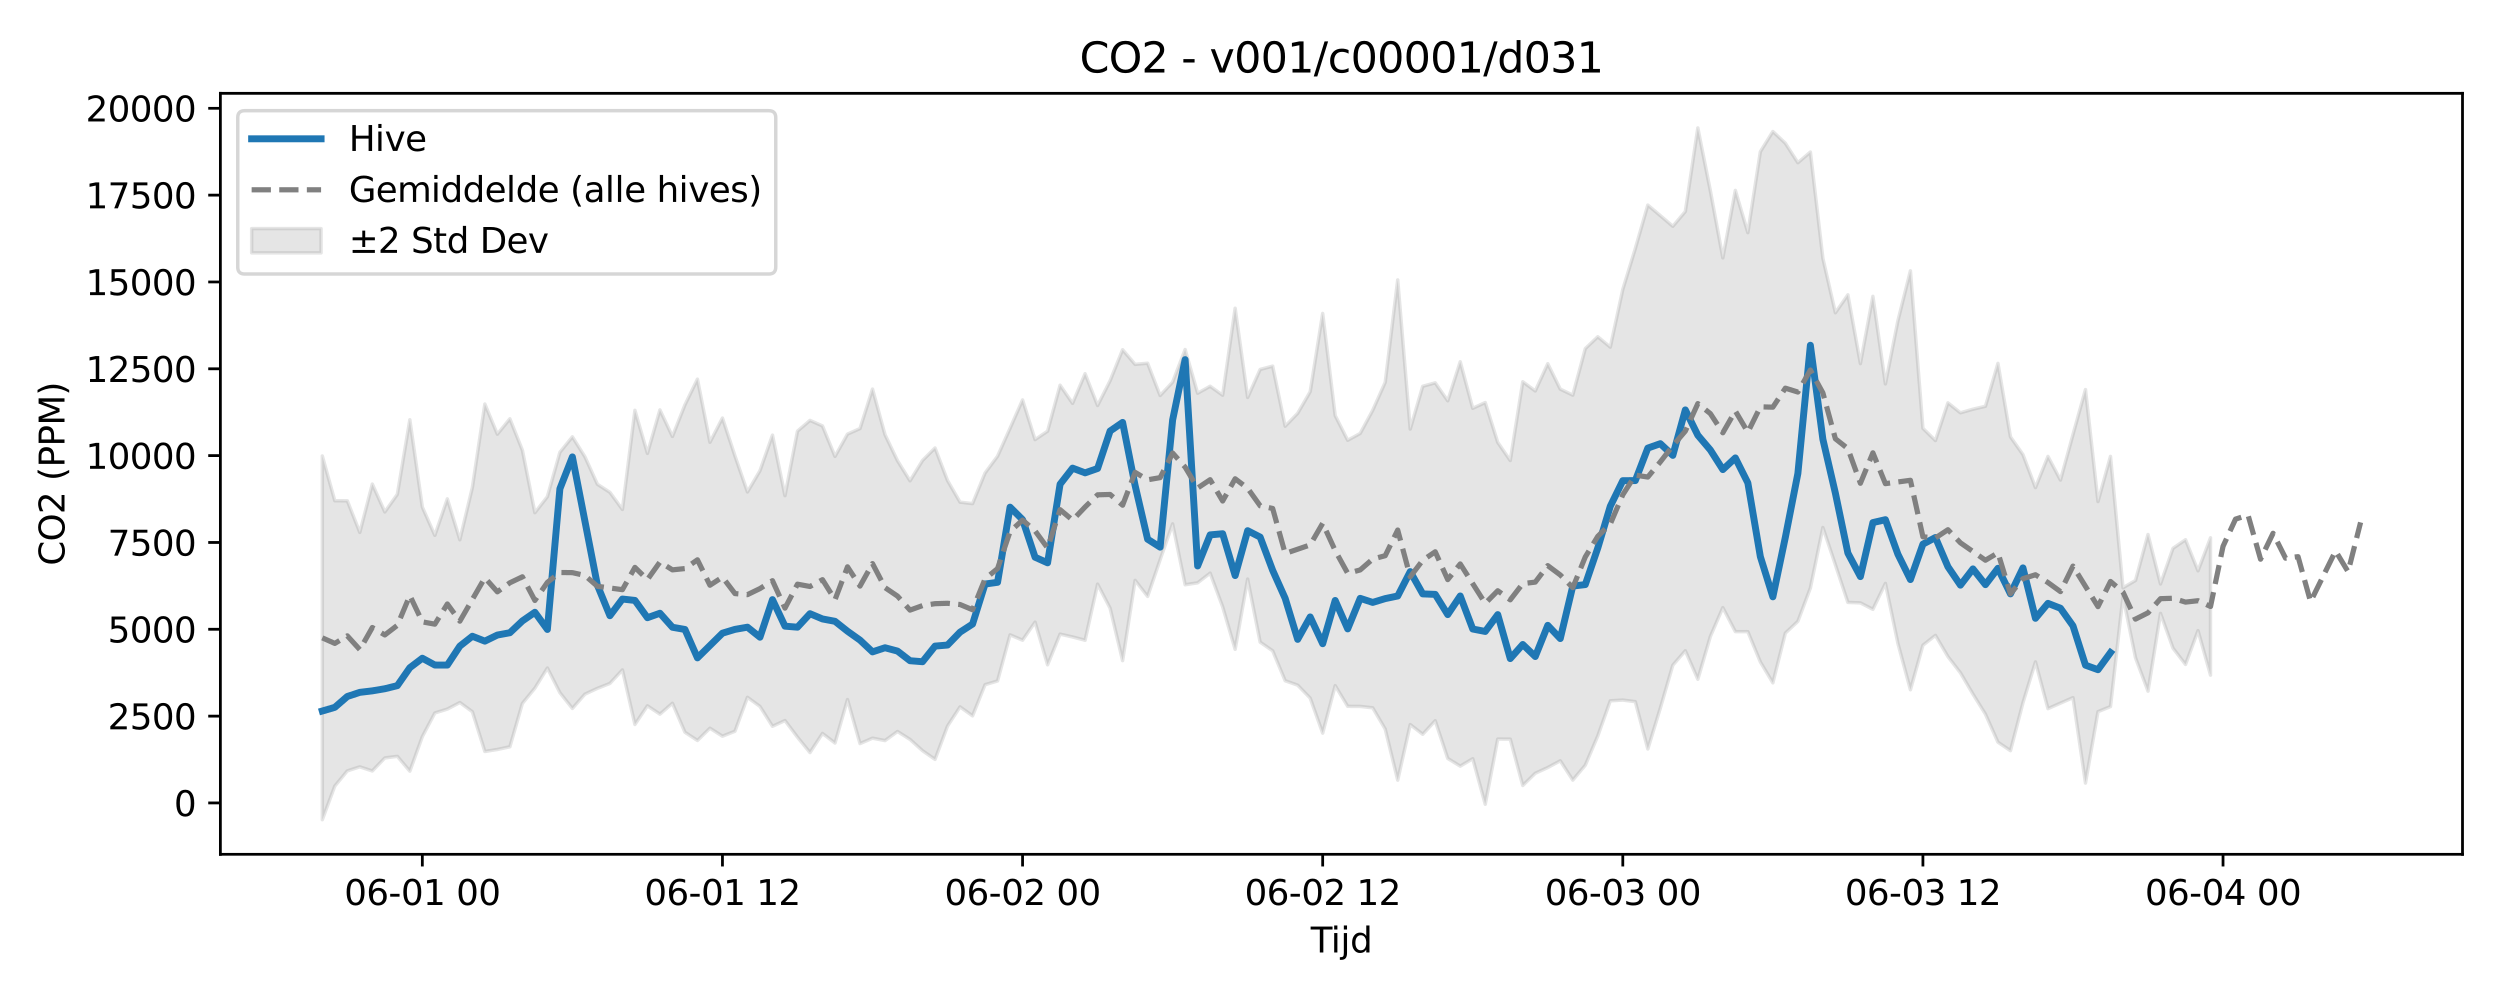 <?xml version="1.0" encoding="utf-8" standalone="no"?>
<!DOCTYPE svg PUBLIC "-//W3C//DTD SVG 1.1//EN"
  "http://www.w3.org/Graphics/SVG/1.1/DTD/svg11.dtd">
<svg xmlns:xlink="http://www.w3.org/1999/xlink" width="720pt" height="288pt" viewBox="0 0 720 288" xmlns="http://www.w3.org/2000/svg" version="1.1">
 <defs>
  <style type="text/css">*{stroke-linejoin: round; stroke-linecap: butt}</style>
 </defs>
 <g id="figure_1">
  <g id="patch_1">
   <path d="M 0 288 
L 720 288 
L 720 0 
L 0 0 
z
" style="fill: #ffffff"/>
  </g>
  <g id="axes_1">
   <g id="patch_2">
    <path d="M 63.47 246.04 
L 709.2 246.04 
L 709.2 26.88 
L 63.47 26.88 
z
" style="fill: #ffffff"/>
   </g>
   <g id="FillBetweenPolyCollection_1">
    <defs>
     <path id="m37a3d1cd9a" d="M 92.821 -156.685 
L 92.821 -51.922 
L 96.423 -61.612 
L 100.024 -65.976 
L 103.626 -67.149 
L 107.227 -65.961 
L 110.828 -69.707 
L 114.43 -70.173 
L 118.031 -65.904 
L 121.633 -75.844 
L 125.234 -82.656 
L 128.835 -83.78 
L 132.437 -85.673 
L 136.038 -83.033 
L 139.639 -71.573 
L 143.241 -72.151 
L 146.842 -72.921 
L 150.444 -85.409 
L 154.045 -89.801 
L 157.646 -95.605 
L 161.248 -88.512 
L 164.849 -83.963 
L 168.451 -88.077 
L 172.052 -89.753 
L 175.653 -91.172 
L 179.255 -95.069 
L 182.856 -79.348 
L 186.458 -84.725 
L 190.059 -82.322 
L 193.66 -85.458 
L 197.262 -77.112 
L 200.863 -74.743 
L 204.465 -78.275 
L 208.066 -75.971 
L 211.667 -77.398 
L 215.269 -87.168 
L 218.87 -84.547 
L 222.472 -78.832 
L 226.073 -80.479 
L 229.674 -75.696 
L 233.276 -71.252 
L 236.877 -76.769 
L 240.479 -74.006 
L 244.08 -86.529 
L 247.681 -73.84 
L 251.283 -75.406 
L 254.884 -74.705 
L 258.486 -77.328 
L 262.087 -75.046 
L 265.688 -71.798 
L 269.29 -69.295 
L 272.891 -78.895 
L 276.492 -84.42 
L 280.094 -81.83 
L 283.695 -90.807 
L 287.297 -91.885 
L 290.898 -105.164 
L 294.499 -103.622 
L 298.101 -108.825 
L 301.702 -96.535 
L 305.304 -105.372 
L 308.905 -104.555 
L 312.506 -103.602 
L 316.108 -119.771 
L 319.709 -112.843 
L 323.311 -97.73 
L 326.912 -120.858 
L 330.513 -116.236 
L 334.115 -126.79 
L 337.716 -137.124 
L 341.318 -119.589 
L 344.919 -120.146 
L 348.52 -122.938 
L 352.122 -113.248 
L 355.723 -100.993 
L 359.325 -121.228 
L 362.926 -103.054 
L 366.527 -100.568 
L 370.129 -91.946 
L 373.73 -90.672 
L 377.332 -86.958 
L 380.933 -76.859 
L 384.534 -90.538 
L 388.136 -84.572 
L 391.737 -84.547 
L 395.338 -84.152 
L 398.94 -78.025 
L 402.541 -63.313 
L 406.143 -79.324 
L 409.744 -76.525 
L 413.345 -80.433 
L 416.947 -69.571 
L 420.548 -67.352 
L 424.15 -69.488 
L 427.751 -56.365 
L 431.352 -75.143 
L 434.954 -75.132 
L 438.555 -61.775 
L 442.157 -65.294 
L 445.758 -66.947 
L 449.359 -68.894 
L 452.961 -63.322 
L 456.562 -67.613 
L 460.164 -76.061 
L 463.765 -86.166 
L 467.366 -86.377 
L 470.968 -85.922 
L 474.569 -72.289 
L 478.171 -84.056 
L 481.772 -96.425 
L 485.373 -100.586 
L 488.975 -92.37 
L 492.576 -104.676 
L 496.178 -112.999 
L 499.779 -106.089 
L 503.38 -106.068 
L 506.982 -97.361 
L 510.583 -91.339 
L 514.184 -105.671 
L 517.786 -109.05 
L 521.387 -118.643 
L 524.989 -136.083 
L 528.59 -125.343 
L 532.191 -114.497 
L 535.793 -114.371 
L 539.394 -112.509 
L 542.996 -119.981 
L 546.597 -102.701 
L 550.198 -89.35 
L 553.8 -102.173 
L 557.401 -105.01 
L 561.003 -98.9 
L 564.604 -94.23 
L 568.205 -88.111 
L 571.807 -82.321 
L 575.408 -74.248 
L 579.01 -71.799 
L 582.611 -85.602 
L 586.212 -97.375 
L 589.814 -83.908 
L 593.415 -85.494 
L 597.017 -87.078 
L 600.618 -62.472 
L 604.219 -83.033 
L 607.821 -84.51 
L 611.422 -116.241 
L 615.024 -98.563 
L 618.625 -88.943 
L 622.226 -111.348 
L 625.828 -101.314 
L 629.429 -96.627 
L 633.031 -106.382 
L 636.632 -93.556 
L 636.632 -133.113 
L 636.632 -133.113 
L 633.031 -123.612 
L 629.429 -132.558 
L 625.828 -130.088 
L 622.226 -119.817 
L 618.625 -134.069 
L 615.024 -120.829 
L 611.422 -118.712 
L 607.821 -156.565 
L 604.219 -143.546 
L 600.618 -175.807 
L 597.017 -162.838 
L 593.415 -149.739 
L 589.814 -156.552 
L 586.212 -147.568 
L 582.611 -157.073 
L 579.01 -162.191 
L 575.408 -183.345 
L 571.807 -170.99 
L 568.205 -170.15 
L 564.604 -169.116 
L 561.003 -171.988 
L 557.401 -161.125 
L 553.8 -164.642 
L 550.198 -210.005 
L 546.597 -195.624 
L 542.996 -177.433 
L 539.394 -202.664 
L 535.793 -183.27 
L 532.191 -203.093 
L 528.59 -197.926 
L 524.989 -213.613 
L 521.387 -244.213 
L 517.786 -241.137 
L 514.184 -246.746 
L 510.583 -250.13 
L 506.982 -244.307 
L 503.38 -220.99 
L 499.779 -233.171 
L 496.178 -213.725 
L 492.576 -233.098 
L 488.975 -251.158 
L 485.373 -227.085 
L 481.772 -222.829 
L 478.171 -225.899 
L 474.569 -228.936 
L 470.968 -216.41 
L 467.366 -204.652 
L 463.765 -188.026 
L 460.164 -191.014 
L 456.562 -187.597 
L 452.961 -174.2 
L 449.359 -175.933 
L 445.758 -183.251 
L 442.157 -175.405 
L 438.555 -178.058 
L 434.954 -155.364 
L 431.352 -160.592 
L 427.751 -172.073 
L 424.15 -170.411 
L 420.548 -183.815 
L 416.947 -172.569 
L 413.345 -177.746 
L 409.744 -176.755 
L 406.143 -164.426 
L 402.541 -207.39 
L 398.94 -177.89 
L 395.338 -169.835 
L 391.737 -163.175 
L 388.136 -161.203 
L 384.534 -168.33 
L 380.933 -197.732 
L 377.332 -175.174 
L 373.73 -168.964 
L 370.129 -165.242 
L 366.527 -182.559 
L 362.926 -181.602 
L 359.325 -173.529 
L 355.723 -199.229 
L 352.122 -174.172 
L 348.52 -176.762 
L 344.919 -174.747 
L 341.318 -187.342 
L 337.716 -177.948 
L 334.115 -174.088 
L 330.513 -183.394 
L 326.912 -183.064 
L 323.311 -187.275 
L 319.709 -178.35 
L 316.108 -171.217 
L 312.506 -180.374 
L 308.905 -171.839 
L 305.304 -177.061 
L 301.702 -163.825 
L 298.101 -161.389 
L 294.499 -172.821 
L 290.898 -164.664 
L 287.297 -156.617 
L 283.695 -151.772 
L 280.094 -142.96 
L 276.492 -143.38 
L 272.891 -149.606 
L 269.29 -158.984 
L 265.688 -155.38 
L 262.087 -149.527 
L 258.486 -155.305 
L 254.884 -162.809 
L 251.283 -175.949 
L 247.681 -164.572 
L 244.08 -162.98 
L 240.479 -156.551 
L 236.877 -165.333 
L 233.276 -166.926 
L 229.674 -163.826 
L 226.073 -145.239 
L 222.472 -162.69 
L 218.87 -152.429 
L 215.269 -146.315 
L 211.667 -156.702 
L 208.066 -167.605 
L 204.465 -160.63 
L 200.863 -178.806 
L 197.262 -171.395 
L 193.66 -162.303 
L 190.059 -169.953 
L 186.458 -157.426 
L 182.856 -169.831 
L 179.255 -141.275 
L 175.653 -146.205 
L 172.052 -148.538 
L 168.451 -156.469 
L 164.849 -162.192 
L 161.248 -157.737 
L 157.646 -144.956 
L 154.045 -140.335 
L 150.444 -158.357 
L 146.842 -167.394 
L 143.241 -162.953 
L 139.639 -171.645 
L 136.038 -147.586 
L 132.437 -132.538 
L 128.835 -144.33 
L 125.234 -133.822 
L 121.633 -141.962 
L 118.031 -167.112 
L 114.43 -145.626 
L 110.828 -140.561 
L 107.227 -148.59 
L 103.626 -134.667 
L 100.024 -143.778 
L 96.423 -143.781 
L 92.821 -156.685 
z
" style="stroke: #808080; stroke-opacity: 0.2"/>
    </defs>
    <g clip-path="url(#pc07274d8a3)">
     <use xlink:href="#m37a3d1cd9a" x="0" y="288" style="fill: #808080; fill-opacity: 0.2; stroke: #808080; stroke-opacity: 0.2"/>
    </g>
   </g>
   <g id="matplotlib.axis_1">
    <g id="xtick_1">
     <g id="line2d_1">
      <defs>
       <path id="m074aa837bb" d="M 0 0 
L 0 3.5 
" style="stroke: #000000; stroke-width: 0.8"/>
      </defs>
      <g>
       <use xlink:href="#m074aa837bb" x="121.633" y="246.04" style="stroke: #000000; stroke-width: 0.8"/>
      </g>
     </g>
     <g id="text_1">
      <!-- 06-01 00 -->
      <g transform="translate(99.152 260.638) scale(0.1 -0.1)">
       <defs>
        <path id="DejaVuSans-30" d="M 2034 4250 
Q 1547 4250 1301 3770 
Q 1056 3291 1056 2328 
Q 1056 1369 1301 889 
Q 1547 409 2034 409 
Q 2525 409 2770 889 
Q 3016 1369 3016 2328 
Q 3016 3291 2770 3770 
Q 2525 4250 2034 4250 
z
M 2034 4750 
Q 2819 4750 3233 4129 
Q 3647 3509 3647 2328 
Q 3647 1150 3233 529 
Q 2819 -91 2034 -91 
Q 1250 -91 836 529 
Q 422 1150 422 2328 
Q 422 3509 836 4129 
Q 1250 4750 2034 4750 
z
" transform="scale(0.016)"/>
        <path id="DejaVuSans-36" d="M 2113 2584 
Q 1688 2584 1439 2293 
Q 1191 2003 1191 1497 
Q 1191 994 1439 701 
Q 1688 409 2113 409 
Q 2538 409 2786 701 
Q 3034 994 3034 1497 
Q 3034 2003 2786 2293 
Q 2538 2584 2113 2584 
z
M 3366 4563 
L 3366 3988 
Q 3128 4100 2886 4159 
Q 2644 4219 2406 4219 
Q 1781 4219 1451 3797 
Q 1122 3375 1075 2522 
Q 1259 2794 1537 2939 
Q 1816 3084 2150 3084 
Q 2853 3084 3261 2657 
Q 3669 2231 3669 1497 
Q 3669 778 3244 343 
Q 2819 -91 2113 -91 
Q 1303 -91 875 529 
Q 447 1150 447 2328 
Q 447 3434 972 4092 
Q 1497 4750 2381 4750 
Q 2619 4750 2861 4703 
Q 3103 4656 3366 4563 
z
" transform="scale(0.016)"/>
        <path id="DejaVuSans-2d" d="M 313 2009 
L 1997 2009 
L 1997 1497 
L 313 1497 
L 313 2009 
z
" transform="scale(0.016)"/>
        <path id="DejaVuSans-31" d="M 794 531 
L 1825 531 
L 1825 4091 
L 703 3866 
L 703 4441 
L 1819 4666 
L 2450 4666 
L 2450 531 
L 3481 531 
L 3481 0 
L 794 0 
L 794 531 
z
" transform="scale(0.016)"/>
        <path id="DejaVuSans-20" transform="scale(0.016)"/>
       </defs>
       <use xlink:href="#DejaVuSans-30"/>
       <use xlink:href="#DejaVuSans-36" transform="translate(63.623 0)"/>
       <use xlink:href="#DejaVuSans-2d" transform="translate(127.246 0)"/>
       <use xlink:href="#DejaVuSans-30" transform="translate(163.33 0)"/>
       <use xlink:href="#DejaVuSans-31" transform="translate(226.953 0)"/>
       <use xlink:href="#DejaVuSans-20" transform="translate(290.576 0)"/>
       <use xlink:href="#DejaVuSans-30" transform="translate(322.363 0)"/>
       <use xlink:href="#DejaVuSans-30" transform="translate(385.986 0)"/>
      </g>
     </g>
    </g>
    <g id="xtick_2">
     <g id="line2d_2">
      <g>
       <use xlink:href="#m074aa837bb" x="208.066" y="246.04" style="stroke: #000000; stroke-width: 0.8"/>
      </g>
     </g>
     <g id="text_2">
      <!-- 06-01 12 -->
      <g transform="translate(185.586 260.638) scale(0.1 -0.1)">
       <defs>
        <path id="DejaVuSans-32" d="M 1228 531 
L 3431 531 
L 3431 0 
L 469 0 
L 469 531 
Q 828 903 1448 1529 
Q 2069 2156 2228 2338 
Q 2531 2678 2651 2914 
Q 2772 3150 2772 3378 
Q 2772 3750 2511 3984 
Q 2250 4219 1831 4219 
Q 1534 4219 1204 4116 
Q 875 4013 500 3803 
L 500 4441 
Q 881 4594 1212 4672 
Q 1544 4750 1819 4750 
Q 2544 4750 2975 4387 
Q 3406 4025 3406 3419 
Q 3406 3131 3298 2873 
Q 3191 2616 2906 2266 
Q 2828 2175 2409 1742 
Q 1991 1309 1228 531 
z
" transform="scale(0.016)"/>
       </defs>
       <use xlink:href="#DejaVuSans-30"/>
       <use xlink:href="#DejaVuSans-36" transform="translate(63.623 0)"/>
       <use xlink:href="#DejaVuSans-2d" transform="translate(127.246 0)"/>
       <use xlink:href="#DejaVuSans-30" transform="translate(163.33 0)"/>
       <use xlink:href="#DejaVuSans-31" transform="translate(226.953 0)"/>
       <use xlink:href="#DejaVuSans-20" transform="translate(290.576 0)"/>
       <use xlink:href="#DejaVuSans-31" transform="translate(322.363 0)"/>
       <use xlink:href="#DejaVuSans-32" transform="translate(385.986 0)"/>
      </g>
     </g>
    </g>
    <g id="xtick_3">
     <g id="line2d_3">
      <g>
       <use xlink:href="#m074aa837bb" x="294.499" y="246.04" style="stroke: #000000; stroke-width: 0.8"/>
      </g>
     </g>
     <g id="text_3">
      <!-- 06-02 00 -->
      <g transform="translate(272.019 260.638) scale(0.1 -0.1)">
       <use xlink:href="#DejaVuSans-30"/>
       <use xlink:href="#DejaVuSans-36" transform="translate(63.623 0)"/>
       <use xlink:href="#DejaVuSans-2d" transform="translate(127.246 0)"/>
       <use xlink:href="#DejaVuSans-30" transform="translate(163.33 0)"/>
       <use xlink:href="#DejaVuSans-32" transform="translate(226.953 0)"/>
       <use xlink:href="#DejaVuSans-20" transform="translate(290.576 0)"/>
       <use xlink:href="#DejaVuSans-30" transform="translate(322.363 0)"/>
       <use xlink:href="#DejaVuSans-30" transform="translate(385.986 0)"/>
      </g>
     </g>
    </g>
    <g id="xtick_4">
     <g id="line2d_4">
      <g>
       <use xlink:href="#m074aa837bb" x="380.933" y="246.04" style="stroke: #000000; stroke-width: 0.8"/>
      </g>
     </g>
     <g id="text_4">
      <!-- 06-02 12 -->
      <g transform="translate(358.452 260.638) scale(0.1 -0.1)">
       <use xlink:href="#DejaVuSans-30"/>
       <use xlink:href="#DejaVuSans-36" transform="translate(63.623 0)"/>
       <use xlink:href="#DejaVuSans-2d" transform="translate(127.246 0)"/>
       <use xlink:href="#DejaVuSans-30" transform="translate(163.33 0)"/>
       <use xlink:href="#DejaVuSans-32" transform="translate(226.953 0)"/>
       <use xlink:href="#DejaVuSans-20" transform="translate(290.576 0)"/>
       <use xlink:href="#DejaVuSans-31" transform="translate(322.363 0)"/>
       <use xlink:href="#DejaVuSans-32" transform="translate(385.986 0)"/>
      </g>
     </g>
    </g>
    <g id="xtick_5">
     <g id="line2d_5">
      <g>
       <use xlink:href="#m074aa837bb" x="467.366" y="246.04" style="stroke: #000000; stroke-width: 0.8"/>
      </g>
     </g>
     <g id="text_5">
      <!-- 06-03 00 -->
      <g transform="translate(444.886 260.638) scale(0.1 -0.1)">
       <defs>
        <path id="DejaVuSans-33" d="M 2597 2516 
Q 3050 2419 3304 2112 
Q 3559 1806 3559 1356 
Q 3559 666 3084 287 
Q 2609 -91 1734 -91 
Q 1441 -91 1130 -33 
Q 819 25 488 141 
L 488 750 
Q 750 597 1062 519 
Q 1375 441 1716 441 
Q 2309 441 2620 675 
Q 2931 909 2931 1356 
Q 2931 1769 2642 2001 
Q 2353 2234 1838 2234 
L 1294 2234 
L 1294 2753 
L 1863 2753 
Q 2328 2753 2575 2939 
Q 2822 3125 2822 3475 
Q 2822 3834 2567 4026 
Q 2313 4219 1838 4219 
Q 1578 4219 1281 4162 
Q 984 4106 628 3988 
L 628 4550 
Q 988 4650 1302 4700 
Q 1616 4750 1894 4750 
Q 2613 4750 3031 4423 
Q 3450 4097 3450 3541 
Q 3450 3153 3228 2886 
Q 3006 2619 2597 2516 
z
" transform="scale(0.016)"/>
       </defs>
       <use xlink:href="#DejaVuSans-30"/>
       <use xlink:href="#DejaVuSans-36" transform="translate(63.623 0)"/>
       <use xlink:href="#DejaVuSans-2d" transform="translate(127.246 0)"/>
       <use xlink:href="#DejaVuSans-30" transform="translate(163.33 0)"/>
       <use xlink:href="#DejaVuSans-33" transform="translate(226.953 0)"/>
       <use xlink:href="#DejaVuSans-20" transform="translate(290.576 0)"/>
       <use xlink:href="#DejaVuSans-30" transform="translate(322.363 0)"/>
       <use xlink:href="#DejaVuSans-30" transform="translate(385.986 0)"/>
      </g>
     </g>
    </g>
    <g id="xtick_6">
     <g id="line2d_6">
      <g>
       <use xlink:href="#m074aa837bb" x="553.8" y="246.04" style="stroke: #000000; stroke-width: 0.8"/>
      </g>
     </g>
     <g id="text_6">
      <!-- 06-03 12 -->
      <g transform="translate(531.319 260.638) scale(0.1 -0.1)">
       <use xlink:href="#DejaVuSans-30"/>
       <use xlink:href="#DejaVuSans-36" transform="translate(63.623 0)"/>
       <use xlink:href="#DejaVuSans-2d" transform="translate(127.246 0)"/>
       <use xlink:href="#DejaVuSans-30" transform="translate(163.33 0)"/>
       <use xlink:href="#DejaVuSans-33" transform="translate(226.953 0)"/>
       <use xlink:href="#DejaVuSans-20" transform="translate(290.576 0)"/>
       <use xlink:href="#DejaVuSans-31" transform="translate(322.363 0)"/>
       <use xlink:href="#DejaVuSans-32" transform="translate(385.986 0)"/>
      </g>
     </g>
    </g>
    <g id="xtick_7">
     <g id="line2d_7">
      <g>
       <use xlink:href="#m074aa837bb" x="640.233" y="246.04" style="stroke: #000000; stroke-width: 0.8"/>
      </g>
     </g>
     <g id="text_7">
      <!-- 06-04 00 -->
      <g transform="translate(617.753 260.638) scale(0.1 -0.1)">
       <defs>
        <path id="DejaVuSans-34" d="M 2419 4116 
L 825 1625 
L 2419 1625 
L 2419 4116 
z
M 2253 4666 
L 3047 4666 
L 3047 1625 
L 3713 1625 
L 3713 1100 
L 3047 1100 
L 3047 0 
L 2419 0 
L 2419 1100 
L 313 1100 
L 313 1709 
L 2253 4666 
z
" transform="scale(0.016)"/>
       </defs>
       <use xlink:href="#DejaVuSans-30"/>
       <use xlink:href="#DejaVuSans-36" transform="translate(63.623 0)"/>
       <use xlink:href="#DejaVuSans-2d" transform="translate(127.246 0)"/>
       <use xlink:href="#DejaVuSans-30" transform="translate(163.33 0)"/>
       <use xlink:href="#DejaVuSans-34" transform="translate(226.953 0)"/>
       <use xlink:href="#DejaVuSans-20" transform="translate(290.576 0)"/>
       <use xlink:href="#DejaVuSans-30" transform="translate(322.363 0)"/>
       <use xlink:href="#DejaVuSans-30" transform="translate(385.986 0)"/>
      </g>
     </g>
    </g>
    <g id="text_8">
     <!-- Tijd -->
     <g transform="translate(377.485 274.317) scale(0.1 -0.1)">
      <defs>
       <path id="DejaVuSans-54" d="M -19 4666 
L 3928 4666 
L 3928 4134 
L 2272 4134 
L 2272 0 
L 1638 0 
L 1638 4134 
L -19 4134 
L -19 4666 
z
" transform="scale(0.016)"/>
       <path id="DejaVuSans-69" d="M 603 3500 
L 1178 3500 
L 1178 0 
L 603 0 
L 603 3500 
z
M 603 4863 
L 1178 4863 
L 1178 4134 
L 603 4134 
L 603 4863 
z
" transform="scale(0.016)"/>
       <path id="DejaVuSans-6a" d="M 603 3500 
L 1178 3500 
L 1178 -63 
Q 1178 -731 923 -1031 
Q 669 -1331 103 -1331 
L -116 -1331 
L -116 -844 
L 38 -844 
Q 366 -844 484 -692 
Q 603 -541 603 -63 
L 603 3500 
z
M 603 4863 
L 1178 4863 
L 1178 4134 
L 603 4134 
L 603 4863 
z
" transform="scale(0.016)"/>
       <path id="DejaVuSans-64" d="M 2906 2969 
L 2906 4863 
L 3481 4863 
L 3481 0 
L 2906 0 
L 2906 525 
Q 2725 213 2448 61 
Q 2172 -91 1784 -91 
Q 1150 -91 751 415 
Q 353 922 353 1747 
Q 353 2572 751 3078 
Q 1150 3584 1784 3584 
Q 2172 3584 2448 3432 
Q 2725 3281 2906 2969 
z
M 947 1747 
Q 947 1113 1208 752 
Q 1469 391 1925 391 
Q 2381 391 2643 752 
Q 2906 1113 2906 1747 
Q 2906 2381 2643 2742 
Q 2381 3103 1925 3103 
Q 1469 3103 1208 2742 
Q 947 2381 947 1747 
z
" transform="scale(0.016)"/>
      </defs>
      <use xlink:href="#DejaVuSans-54"/>
      <use xlink:href="#DejaVuSans-69" transform="translate(57.959 0)"/>
      <use xlink:href="#DejaVuSans-6a" transform="translate(85.742 0)"/>
      <use xlink:href="#DejaVuSans-64" transform="translate(113.525 0)"/>
     </g>
    </g>
   </g>
   <g id="matplotlib.axis_2">
    <g id="ytick_1">
     <g id="line2d_8">
      <defs>
       <path id="m37af3ba795" d="M 0 0 
L -3.5 0 
" style="stroke: #000000; stroke-width: 0.8"/>
      </defs>
      <g>
       <use xlink:href="#m37af3ba795" x="63.47" y="231.247" style="stroke: #000000; stroke-width: 0.8"/>
      </g>
     </g>
     <g id="text_9">
      <!-- 0 -->
      <g transform="translate(50.108 235.046) scale(0.1 -0.1)">
       <use xlink:href="#DejaVuSans-30"/>
      </g>
     </g>
    </g>
    <g id="ytick_2">
     <g id="line2d_9">
      <g>
       <use xlink:href="#m37af3ba795" x="63.47" y="206.24" style="stroke: #000000; stroke-width: 0.8"/>
      </g>
     </g>
     <g id="text_10">
      <!-- 2500 -->
      <g transform="translate(31.02 210.039) scale(0.1 -0.1)">
       <defs>
        <path id="DejaVuSans-35" d="M 691 4666 
L 3169 4666 
L 3169 4134 
L 1269 4134 
L 1269 2991 
Q 1406 3038 1543 3061 
Q 1681 3084 1819 3084 
Q 2600 3084 3056 2656 
Q 3513 2228 3513 1497 
Q 3513 744 3044 326 
Q 2575 -91 1722 -91 
Q 1428 -91 1123 -41 
Q 819 9 494 109 
L 494 744 
Q 775 591 1075 516 
Q 1375 441 1709 441 
Q 2250 441 2565 725 
Q 2881 1009 2881 1497 
Q 2881 1984 2565 2268 
Q 2250 2553 1709 2553 
Q 1456 2553 1204 2497 
Q 953 2441 691 2322 
L 691 4666 
z
" transform="scale(0.016)"/>
       </defs>
       <use xlink:href="#DejaVuSans-32"/>
       <use xlink:href="#DejaVuSans-35" transform="translate(63.623 0)"/>
       <use xlink:href="#DejaVuSans-30" transform="translate(127.246 0)"/>
       <use xlink:href="#DejaVuSans-30" transform="translate(190.869 0)"/>
      </g>
     </g>
    </g>
    <g id="ytick_3">
     <g id="line2d_10">
      <g>
       <use xlink:href="#m37af3ba795" x="63.47" y="181.233" style="stroke: #000000; stroke-width: 0.8"/>
      </g>
     </g>
     <g id="text_11">
      <!-- 5000 -->
      <g transform="translate(31.02 185.032) scale(0.1 -0.1)">
       <use xlink:href="#DejaVuSans-35"/>
       <use xlink:href="#DejaVuSans-30" transform="translate(63.623 0)"/>
       <use xlink:href="#DejaVuSans-30" transform="translate(127.246 0)"/>
       <use xlink:href="#DejaVuSans-30" transform="translate(190.869 0)"/>
      </g>
     </g>
    </g>
    <g id="ytick_4">
     <g id="line2d_11">
      <g>
       <use xlink:href="#m37af3ba795" x="63.47" y="156.226" style="stroke: #000000; stroke-width: 0.8"/>
      </g>
     </g>
     <g id="text_12">
      <!-- 7500 -->
      <g transform="translate(31.02 160.025) scale(0.1 -0.1)">
       <defs>
        <path id="DejaVuSans-37" d="M 525 4666 
L 3525 4666 
L 3525 4397 
L 1831 0 
L 1172 0 
L 2766 4134 
L 525 4134 
L 525 4666 
z
" transform="scale(0.016)"/>
       </defs>
       <use xlink:href="#DejaVuSans-37"/>
       <use xlink:href="#DejaVuSans-35" transform="translate(63.623 0)"/>
       <use xlink:href="#DejaVuSans-30" transform="translate(127.246 0)"/>
       <use xlink:href="#DejaVuSans-30" transform="translate(190.869 0)"/>
      </g>
     </g>
    </g>
    <g id="ytick_5">
     <g id="line2d_12">
      <g>
       <use xlink:href="#m37af3ba795" x="63.47" y="131.219" style="stroke: #000000; stroke-width: 0.8"/>
      </g>
     </g>
     <g id="text_13">
      <!-- 10000 -->
      <g transform="translate(24.657 135.018) scale(0.1 -0.1)">
       <use xlink:href="#DejaVuSans-31"/>
       <use xlink:href="#DejaVuSans-30" transform="translate(63.623 0)"/>
       <use xlink:href="#DejaVuSans-30" transform="translate(127.246 0)"/>
       <use xlink:href="#DejaVuSans-30" transform="translate(190.869 0)"/>
       <use xlink:href="#DejaVuSans-30" transform="translate(254.492 0)"/>
      </g>
     </g>
    </g>
    <g id="ytick_6">
     <g id="line2d_13">
      <g>
       <use xlink:href="#m37af3ba795" x="63.47" y="106.212" style="stroke: #000000; stroke-width: 0.8"/>
      </g>
     </g>
     <g id="text_14">
      <!-- 12500 -->
      <g transform="translate(24.657 110.011) scale(0.1 -0.1)">
       <use xlink:href="#DejaVuSans-31"/>
       <use xlink:href="#DejaVuSans-32" transform="translate(63.623 0)"/>
       <use xlink:href="#DejaVuSans-35" transform="translate(127.246 0)"/>
       <use xlink:href="#DejaVuSans-30" transform="translate(190.869 0)"/>
       <use xlink:href="#DejaVuSans-30" transform="translate(254.492 0)"/>
      </g>
     </g>
    </g>
    <g id="ytick_7">
     <g id="line2d_14">
      <g>
       <use xlink:href="#m37af3ba795" x="63.47" y="81.205" style="stroke: #000000; stroke-width: 0.8"/>
      </g>
     </g>
     <g id="text_15">
      <!-- 15000 -->
      <g transform="translate(24.657 85.004) scale(0.1 -0.1)">
       <use xlink:href="#DejaVuSans-31"/>
       <use xlink:href="#DejaVuSans-35" transform="translate(63.623 0)"/>
       <use xlink:href="#DejaVuSans-30" transform="translate(127.246 0)"/>
       <use xlink:href="#DejaVuSans-30" transform="translate(190.869 0)"/>
       <use xlink:href="#DejaVuSans-30" transform="translate(254.492 0)"/>
      </g>
     </g>
    </g>
    <g id="ytick_8">
     <g id="line2d_15">
      <g>
       <use xlink:href="#m37af3ba795" x="63.47" y="56.198" style="stroke: #000000; stroke-width: 0.8"/>
      </g>
     </g>
     <g id="text_16">
      <!-- 17500 -->
      <g transform="translate(24.657 59.997) scale(0.1 -0.1)">
       <use xlink:href="#DejaVuSans-31"/>
       <use xlink:href="#DejaVuSans-37" transform="translate(63.623 0)"/>
       <use xlink:href="#DejaVuSans-35" transform="translate(127.246 0)"/>
       <use xlink:href="#DejaVuSans-30" transform="translate(190.869 0)"/>
       <use xlink:href="#DejaVuSans-30" transform="translate(254.492 0)"/>
      </g>
     </g>
    </g>
    <g id="ytick_9">
     <g id="line2d_16">
      <g>
       <use xlink:href="#m37af3ba795" x="63.47" y="31.191" style="stroke: #000000; stroke-width: 0.8"/>
      </g>
     </g>
     <g id="text_17">
      <!-- 20000 -->
      <g transform="translate(24.657 34.99) scale(0.1 -0.1)">
       <use xlink:href="#DejaVuSans-32"/>
       <use xlink:href="#DejaVuSans-30" transform="translate(63.623 0)"/>
       <use xlink:href="#DejaVuSans-30" transform="translate(127.246 0)"/>
       <use xlink:href="#DejaVuSans-30" transform="translate(190.869 0)"/>
       <use xlink:href="#DejaVuSans-30" transform="translate(254.492 0)"/>
      </g>
     </g>
    </g>
    <g id="text_18">
     <!-- CO2 (PPM) -->
     <g transform="translate(18.578 162.903) rotate(-90) scale(0.1 -0.1)">
      <defs>
       <path id="DejaVuSans-43" d="M 4122 4306 
L 4122 3641 
Q 3803 3938 3442 4084 
Q 3081 4231 2675 4231 
Q 1875 4231 1450 3742 
Q 1025 3253 1025 2328 
Q 1025 1406 1450 917 
Q 1875 428 2675 428 
Q 3081 428 3442 575 
Q 3803 722 4122 1019 
L 4122 359 
Q 3791 134 3420 21 
Q 3050 -91 2638 -91 
Q 1578 -91 968 557 
Q 359 1206 359 2328 
Q 359 3453 968 4101 
Q 1578 4750 2638 4750 
Q 3056 4750 3426 4639 
Q 3797 4528 4122 4306 
z
" transform="scale(0.016)"/>
       <path id="DejaVuSans-4f" d="M 2522 4238 
Q 1834 4238 1429 3725 
Q 1025 3213 1025 2328 
Q 1025 1447 1429 934 
Q 1834 422 2522 422 
Q 3209 422 3611 934 
Q 4013 1447 4013 2328 
Q 4013 3213 3611 3725 
Q 3209 4238 2522 4238 
z
M 2522 4750 
Q 3503 4750 4090 4092 
Q 4678 3434 4678 2328 
Q 4678 1225 4090 567 
Q 3503 -91 2522 -91 
Q 1538 -91 948 565 
Q 359 1222 359 2328 
Q 359 3434 948 4092 
Q 1538 4750 2522 4750 
z
" transform="scale(0.016)"/>
       <path id="DejaVuSans-28" d="M 1984 4856 
Q 1566 4138 1362 3434 
Q 1159 2731 1159 2009 
Q 1159 1288 1364 580 
Q 1569 -128 1984 -844 
L 1484 -844 
Q 1016 -109 783 600 
Q 550 1309 550 2009 
Q 550 2706 781 3412 
Q 1013 4119 1484 4856 
L 1984 4856 
z
" transform="scale(0.016)"/>
       <path id="DejaVuSans-50" d="M 1259 4147 
L 1259 2394 
L 2053 2394 
Q 2494 2394 2734 2622 
Q 2975 2850 2975 3272 
Q 2975 3691 2734 3919 
Q 2494 4147 2053 4147 
L 1259 4147 
z
M 628 4666 
L 2053 4666 
Q 2838 4666 3239 4311 
Q 3641 3956 3641 3272 
Q 3641 2581 3239 2228 
Q 2838 1875 2053 1875 
L 1259 1875 
L 1259 0 
L 628 0 
L 628 4666 
z
" transform="scale(0.016)"/>
       <path id="DejaVuSans-4d" d="M 628 4666 
L 1569 4666 
L 2759 1491 
L 3956 4666 
L 4897 4666 
L 4897 0 
L 4281 0 
L 4281 4097 
L 3078 897 
L 2444 897 
L 1241 4097 
L 1241 0 
L 628 0 
L 628 4666 
z
" transform="scale(0.016)"/>
       <path id="DejaVuSans-29" d="M 513 4856 
L 1013 4856 
Q 1481 4119 1714 3412 
Q 1947 2706 1947 2009 
Q 1947 1309 1714 600 
Q 1481 -109 1013 -844 
L 513 -844 
Q 928 -128 1133 580 
Q 1338 1288 1338 2009 
Q 1338 2731 1133 3434 
Q 928 4138 513 4856 
z
" transform="scale(0.016)"/>
      </defs>
      <use xlink:href="#DejaVuSans-43"/>
      <use xlink:href="#DejaVuSans-4f" transform="translate(69.824 0)"/>
      <use xlink:href="#DejaVuSans-32" transform="translate(148.535 0)"/>
      <use xlink:href="#DejaVuSans-20" transform="translate(212.158 0)"/>
      <use xlink:href="#DejaVuSans-28" transform="translate(243.945 0)"/>
      <use xlink:href="#DejaVuSans-50" transform="translate(282.959 0)"/>
      <use xlink:href="#DejaVuSans-50" transform="translate(343.262 0)"/>
      <use xlink:href="#DejaVuSans-4d" transform="translate(403.564 0)"/>
      <use xlink:href="#DejaVuSans-29" transform="translate(489.844 0)"/>
     </g>
    </g>
   </g>
   <g id="line2d_17">
    <path d="M 92.821 204.77 
L 96.423 203.716 
L 100.024 200.589 
L 103.626 199.398 
L 107.227 198.968 
L 110.828 198.355 
L 114.43 197.468 
L 118.031 192.303 
L 121.633 189.569 
L 125.234 191.529 
L 128.835 191.543 
L 132.437 186.075 
L 136.038 183.24 
L 139.639 184.651 
L 143.241 182.894 
L 146.842 182.23 
L 150.444 178.833 
L 154.045 176.339 
L 157.646 181.28 
L 161.248 140.762 
L 164.849 131.593 
L 172.052 168.535 
L 175.653 177.325 
L 179.255 172.524 
L 182.856 172.921 
L 186.458 177.902 
L 190.059 176.615 
L 193.66 180.65 
L 197.262 181.283 
L 200.863 189.466 
L 208.066 182.354 
L 211.667 181.263 
L 215.269 180.63 
L 218.87 183.514 
L 222.472 172.697 
L 226.073 180.338 
L 229.674 180.63 
L 233.276 176.745 
L 236.877 178.259 
L 240.479 178.936 
L 244.08 181.79 
L 247.681 184.351 
L 251.283 187.74 
L 254.884 186.551 
L 258.486 187.512 
L 262.087 190.289 
L 265.688 190.576 
L 269.29 186.078 
L 272.891 185.771 
L 276.492 182.06 
L 280.094 179.729 
L 283.695 168.21 
L 287.297 167.703 
L 290.898 146.067 
L 294.499 149.658 
L 298.101 160.481 
L 301.702 162.095 
L 305.304 139.452 
L 308.905 134.824 
L 312.506 136.181 
L 316.108 134.92 
L 319.709 124.134 
L 323.311 121.657 
L 326.912 139.822 
L 330.513 155.289 
L 334.115 157.58 
L 337.716 120.95 
L 341.318 103.578 
L 344.919 162.991 
L 348.52 154.046 
L 352.122 153.716 
L 355.723 165.759 
L 359.325 152.839 
L 362.926 154.686 
L 366.527 164.265 
L 370.129 172.324 
L 373.73 184.137 
L 377.332 177.682 
L 380.933 185.388 
L 384.534 172.938 
L 388.136 181.117 
L 391.737 172.324 
L 395.338 173.494 
L 398.94 172.397 
L 402.541 171.647 
L 406.143 164.629 
L 409.744 171.04 
L 413.345 171.18 
L 416.947 177.002 
L 420.548 171.641 
L 424.15 181.157 
L 427.751 181.857 
L 431.352 177.012 
L 434.954 189.669 
L 438.555 185.614 
L 442.157 189.079 
L 445.758 180.1 
L 449.359 183.904 
L 452.961 168.79 
L 456.562 168.363 
L 460.164 157.82 
L 463.765 145.793 
L 467.366 138.438 
L 470.968 138.411 
L 474.569 129.052 
L 478.171 127.778 
L 481.772 131.146 
L 485.373 118.059 
L 488.975 125.348 
L 492.576 129.585 
L 496.178 135.24 
L 499.779 131.883 
L 503.38 139.071 
L 506.982 160.324 
L 510.583 171.884 
L 514.184 154.719 
L 517.786 136.367 
L 521.387 99.437 
L 524.989 126.515 
L 528.59 142.036 
L 532.191 159.29 
L 535.793 166.059 
L 539.394 150.501 
L 542.996 149.671 
L 546.597 159.62 
L 550.198 166.913 
L 553.8 156.716 
L 557.401 154.806 
L 561.003 163.218 
L 564.604 168.525 
L 568.205 163.845 
L 571.807 168.38 
L 575.408 163.668 
L 579.01 171.034 
L 582.611 163.555 
L 586.212 178.072 
L 589.814 173.769 
L 593.415 175.177 
L 597.017 180.246 
L 600.618 191.573 
L 604.219 192.876 
L 607.821 187.942 
L 607.821 187.942 
" clip-path="url(#pc07274d8a3)" style="fill: none; stroke: #1f77b4; stroke-width: 2; stroke-linecap: square"/>
   </g>
   <g id="line2d_18">
    <path d="M 92.821 183.697 
L 96.423 185.304 
L 100.024 183.123 
L 103.626 187.092 
L 107.227 180.724 
L 110.828 182.866 
L 114.43 180.101 
L 118.031 171.492 
L 121.633 179.097 
L 125.234 179.761 
L 128.835 173.945 
L 132.437 178.895 
L 139.639 166.391 
L 143.241 170.448 
L 146.842 167.843 
L 150.444 166.117 
L 154.045 172.932 
L 157.646 167.719 
L 161.248 164.876 
L 164.849 164.922 
L 168.451 165.727 
L 172.052 168.854 
L 179.255 169.828 
L 182.856 163.41 
L 186.458 166.924 
L 190.059 161.863 
L 193.66 164.12 
L 197.262 163.747 
L 200.863 161.225 
L 204.465 168.548 
L 208.066 166.212 
L 211.667 170.95 
L 215.269 171.259 
L 218.87 169.512 
L 222.472 167.239 
L 226.073 175.141 
L 229.674 168.239 
L 233.276 168.911 
L 236.877 166.949 
L 240.479 172.722 
L 244.08 163.245 
L 247.681 168.794 
L 251.283 162.322 
L 254.884 169.243 
L 258.486 171.683 
L 262.087 175.713 
L 265.688 174.411 
L 269.29 173.86 
L 272.891 173.749 
L 276.492 174.1 
L 280.094 175.605 
L 283.695 166.71 
L 287.297 163.749 
L 290.898 153.086 
L 294.499 149.779 
L 298.101 152.893 
L 301.702 157.82 
L 305.304 146.784 
L 308.905 149.803 
L 312.506 146.012 
L 316.108 142.506 
L 319.709 142.404 
L 323.311 145.498 
L 326.912 136.039 
L 330.513 138.185 
L 334.115 137.561 
L 337.716 130.464 
L 341.318 134.535 
L 344.919 140.553 
L 348.52 138.15 
L 352.122 144.29 
L 355.723 137.889 
L 359.325 140.621 
L 362.926 145.672 
L 366.527 146.437 
L 370.129 159.406 
L 377.332 156.934 
L 380.933 150.704 
L 384.534 158.566 
L 388.136 165.113 
L 391.737 164.139 
L 395.338 161.007 
L 398.94 160.043 
L 402.541 152.649 
L 406.143 166.125 
L 409.744 161.36 
L 413.345 158.911 
L 416.947 166.93 
L 420.548 162.416 
L 427.751 173.781 
L 431.352 170.132 
L 434.954 172.752 
L 438.555 168.083 
L 442.157 167.65 
L 445.758 162.901 
L 449.359 165.586 
L 452.961 169.239 
L 456.562 160.395 
L 460.164 154.462 
L 463.765 150.904 
L 467.366 142.486 
L 470.968 136.834 
L 474.569 137.388 
L 478.171 133.022 
L 481.772 128.373 
L 485.373 124.164 
L 488.975 116.236 
L 492.576 119.113 
L 496.178 124.638 
L 499.779 118.37 
L 503.38 124.471 
L 506.982 117.166 
L 510.583 117.266 
L 514.184 111.791 
L 517.786 112.907 
L 521.387 106.572 
L 524.989 113.152 
L 528.59 126.365 
L 532.191 129.205 
L 535.793 139.179 
L 539.394 130.414 
L 542.996 139.293 
L 550.198 138.322 
L 553.8 154.592 
L 557.401 154.933 
L 561.003 152.556 
L 564.604 156.327 
L 571.807 161.345 
L 575.408 159.204 
L 579.01 171.005 
L 582.611 166.662 
L 586.212 165.529 
L 589.814 167.77 
L 593.415 170.383 
L 597.017 163.042 
L 604.219 174.71 
L 607.821 167.463 
L 611.422 170.524 
L 615.024 178.304 
L 618.625 176.494 
L 622.226 172.417 
L 625.828 172.299 
L 629.429 173.408 
L 633.031 173.003 
L 636.632 174.666 
L 640.233 157.337 
L 643.835 149.504 
L 647.436 148.354 
L 651.037 161.048 
L 654.639 153.592 
L 658.24 160.751 
L 661.842 160.321 
L 665.443 173.286 
L 672.646 158.672 
L 676.247 164.655 
L 679.849 150.445 
L 679.849 150.445 
" clip-path="url(#pc07274d8a3)" style="fill: none; stroke-dasharray: 5.55,2.4; stroke-dashoffset: 0; stroke: #808080; stroke-width: 1.5"/>
   </g>
   <g id="patch_3">
    <path d="M 63.47 246.04 
L 63.47 26.88 
" style="fill: none; stroke: #000000; stroke-width: 0.8; stroke-linejoin: miter; stroke-linecap: square"/>
   </g>
   <g id="patch_4">
    <path d="M 709.2 246.04 
L 709.2 26.88 
" style="fill: none; stroke: #000000; stroke-width: 0.8; stroke-linejoin: miter; stroke-linecap: square"/>
   </g>
   <g id="patch_5">
    <path d="M 63.47 246.04 
L 709.2 246.04 
" style="fill: none; stroke: #000000; stroke-width: 0.8; stroke-linejoin: miter; stroke-linecap: square"/>
   </g>
   <g id="patch_6">
    <path d="M 63.47 26.88 
L 709.2 26.88 
" style="fill: none; stroke: #000000; stroke-width: 0.8; stroke-linejoin: miter; stroke-linecap: square"/>
   </g>
   <g id="text_19">
    <!-- CO2 - v001/c00001/d031 -->
    <g transform="translate(310.932 20.88) scale(0.12 -0.12)">
     <defs>
      <path id="DejaVuSans-76" d="M 191 3500 
L 800 3500 
L 1894 563 
L 2988 3500 
L 3597 3500 
L 2284 0 
L 1503 0 
L 191 3500 
z
" transform="scale(0.016)"/>
      <path id="DejaVuSans-2f" d="M 1625 4666 
L 2156 4666 
L 531 -594 
L 0 -594 
L 1625 4666 
z
" transform="scale(0.016)"/>
      <path id="DejaVuSans-63" d="M 3122 3366 
L 3122 2828 
Q 2878 2963 2633 3030 
Q 2388 3097 2138 3097 
Q 1578 3097 1268 2742 
Q 959 2388 959 1747 
Q 959 1106 1268 751 
Q 1578 397 2138 397 
Q 2388 397 2633 464 
Q 2878 531 3122 666 
L 3122 134 
Q 2881 22 2623 -34 
Q 2366 -91 2075 -91 
Q 1284 -91 818 406 
Q 353 903 353 1747 
Q 353 2603 823 3093 
Q 1294 3584 2113 3584 
Q 2378 3584 2631 3529 
Q 2884 3475 3122 3366 
z
" transform="scale(0.016)"/>
     </defs>
     <use xlink:href="#DejaVuSans-43"/>
     <use xlink:href="#DejaVuSans-4f" transform="translate(69.824 0)"/>
     <use xlink:href="#DejaVuSans-32" transform="translate(148.535 0)"/>
     <use xlink:href="#DejaVuSans-20" transform="translate(212.158 0)"/>
     <use xlink:href="#DejaVuSans-2d" transform="translate(243.945 0)"/>
     <use xlink:href="#DejaVuSans-20" transform="translate(280.029 0)"/>
     <use xlink:href="#DejaVuSans-76" transform="translate(311.816 0)"/>
     <use xlink:href="#DejaVuSans-30" transform="translate(370.996 0)"/>
     <use xlink:href="#DejaVuSans-30" transform="translate(434.619 0)"/>
     <use xlink:href="#DejaVuSans-31" transform="translate(498.242 0)"/>
     <use xlink:href="#DejaVuSans-2f" transform="translate(561.865 0)"/>
     <use xlink:href="#DejaVuSans-63" transform="translate(595.557 0)"/>
     <use xlink:href="#DejaVuSans-30" transform="translate(650.537 0)"/>
     <use xlink:href="#DejaVuSans-30" transform="translate(714.16 0)"/>
     <use xlink:href="#DejaVuSans-30" transform="translate(777.783 0)"/>
     <use xlink:href="#DejaVuSans-30" transform="translate(841.406 0)"/>
     <use xlink:href="#DejaVuSans-31" transform="translate(905.029 0)"/>
     <use xlink:href="#DejaVuSans-2f" transform="translate(968.652 0)"/>
     <use xlink:href="#DejaVuSans-64" transform="translate(1002.344 0)"/>
     <use xlink:href="#DejaVuSans-30" transform="translate(1065.82 0)"/>
     <use xlink:href="#DejaVuSans-33" transform="translate(1129.443 0)"/>
     <use xlink:href="#DejaVuSans-31" transform="translate(1193.066 0)"/>
    </g>
   </g>
   <g id="legend_1">
    <g id="patch_7">
     <path d="M 70.47 78.914 
L 221.414 78.914 
Q 223.414 78.914 223.414 76.914 
L 223.414 33.88 
Q 223.414 31.88 221.414 31.88 
L 70.47 31.88 
Q 68.47 31.88 68.47 33.88 
L 68.47 76.914 
Q 68.47 78.914 70.47 78.914 
z
" style="fill: #ffffff; opacity: 0.8; stroke: #cccccc; stroke-linejoin: miter"/>
    </g>
    <g id="line2d_19">
     <path d="M 72.47 39.978 
L 82.47 39.978 
L 92.47 39.978 
" style="fill: none; stroke: #1f77b4; stroke-width: 2; stroke-linecap: square"/>
    </g>
    <g id="text_20">
     <!-- Hive -->
     <g transform="translate(100.47 43.478) scale(0.1 -0.1)">
      <defs>
       <path id="DejaVuSans-48" d="M 628 4666 
L 1259 4666 
L 1259 2753 
L 3553 2753 
L 3553 4666 
L 4184 4666 
L 4184 0 
L 3553 0 
L 3553 2222 
L 1259 2222 
L 1259 0 
L 628 0 
L 628 4666 
z
" transform="scale(0.016)"/>
       <path id="DejaVuSans-65" d="M 3597 1894 
L 3597 1613 
L 953 1613 
Q 991 1019 1311 708 
Q 1631 397 2203 397 
Q 2534 397 2845 478 
Q 3156 559 3463 722 
L 3463 178 
Q 3153 47 2828 -22 
Q 2503 -91 2169 -91 
Q 1331 -91 842 396 
Q 353 884 353 1716 
Q 353 2575 817 3079 
Q 1281 3584 2069 3584 
Q 2775 3584 3186 3129 
Q 3597 2675 3597 1894 
z
M 3022 2063 
Q 3016 2534 2758 2815 
Q 2500 3097 2075 3097 
Q 1594 3097 1305 2825 
Q 1016 2553 972 2059 
L 3022 2063 
z
" transform="scale(0.016)"/>
      </defs>
      <use xlink:href="#DejaVuSans-48"/>
      <use xlink:href="#DejaVuSans-69" transform="translate(75.195 0)"/>
      <use xlink:href="#DejaVuSans-76" transform="translate(102.979 0)"/>
      <use xlink:href="#DejaVuSans-65" transform="translate(162.158 0)"/>
     </g>
    </g>
    <g id="line2d_20">
     <path d="M 72.47 54.657 
L 82.47 54.657 
L 92.47 54.657 
" style="fill: none; stroke-dasharray: 5.55,2.4; stroke-dashoffset: 0; stroke: #808080; stroke-width: 1.5"/>
    </g>
    <g id="text_21">
     <!-- Gemiddelde (alle hives) -->
     <g transform="translate(100.47 58.157) scale(0.1 -0.1)">
      <defs>
       <path id="DejaVuSans-47" d="M 3809 666 
L 3809 1919 
L 2778 1919 
L 2778 2438 
L 4434 2438 
L 4434 434 
Q 4069 175 3628 42 
Q 3188 -91 2688 -91 
Q 1594 -91 976 548 
Q 359 1188 359 2328 
Q 359 3472 976 4111 
Q 1594 4750 2688 4750 
Q 3144 4750 3555 4637 
Q 3966 4525 4313 4306 
L 4313 3634 
Q 3963 3931 3569 4081 
Q 3175 4231 2741 4231 
Q 1884 4231 1454 3753 
Q 1025 3275 1025 2328 
Q 1025 1384 1454 906 
Q 1884 428 2741 428 
Q 3075 428 3337 486 
Q 3600 544 3809 666 
z
" transform="scale(0.016)"/>
       <path id="DejaVuSans-6d" d="M 3328 2828 
Q 3544 3216 3844 3400 
Q 4144 3584 4550 3584 
Q 5097 3584 5394 3201 
Q 5691 2819 5691 2113 
L 5691 0 
L 5113 0 
L 5113 2094 
Q 5113 2597 4934 2840 
Q 4756 3084 4391 3084 
Q 3944 3084 3684 2787 
Q 3425 2491 3425 1978 
L 3425 0 
L 2847 0 
L 2847 2094 
Q 2847 2600 2669 2842 
Q 2491 3084 2119 3084 
Q 1678 3084 1418 2786 
Q 1159 2488 1159 1978 
L 1159 0 
L 581 0 
L 581 3500 
L 1159 3500 
L 1159 2956 
Q 1356 3278 1631 3431 
Q 1906 3584 2284 3584 
Q 2666 3584 2933 3390 
Q 3200 3197 3328 2828 
z
" transform="scale(0.016)"/>
       <path id="DejaVuSans-6c" d="M 603 4863 
L 1178 4863 
L 1178 0 
L 603 0 
L 603 4863 
z
" transform="scale(0.016)"/>
       <path id="DejaVuSans-61" d="M 2194 1759 
Q 1497 1759 1228 1600 
Q 959 1441 959 1056 
Q 959 750 1161 570 
Q 1363 391 1709 391 
Q 2188 391 2477 730 
Q 2766 1069 2766 1631 
L 2766 1759 
L 2194 1759 
z
M 3341 1997 
L 3341 0 
L 2766 0 
L 2766 531 
Q 2569 213 2275 61 
Q 1981 -91 1556 -91 
Q 1019 -91 701 211 
Q 384 513 384 1019 
Q 384 1609 779 1909 
Q 1175 2209 1959 2209 
L 2766 2209 
L 2766 2266 
Q 2766 2663 2505 2880 
Q 2244 3097 1772 3097 
Q 1472 3097 1187 3025 
Q 903 2953 641 2809 
L 641 3341 
Q 956 3463 1253 3523 
Q 1550 3584 1831 3584 
Q 2591 3584 2966 3190 
Q 3341 2797 3341 1997 
z
" transform="scale(0.016)"/>
       <path id="DejaVuSans-68" d="M 3513 2113 
L 3513 0 
L 2938 0 
L 2938 2094 
Q 2938 2591 2744 2837 
Q 2550 3084 2163 3084 
Q 1697 3084 1428 2787 
Q 1159 2491 1159 1978 
L 1159 0 
L 581 0 
L 581 4863 
L 1159 4863 
L 1159 2956 
Q 1366 3272 1645 3428 
Q 1925 3584 2291 3584 
Q 2894 3584 3203 3211 
Q 3513 2838 3513 2113 
z
" transform="scale(0.016)"/>
       <path id="DejaVuSans-73" d="M 2834 3397 
L 2834 2853 
Q 2591 2978 2328 3040 
Q 2066 3103 1784 3103 
Q 1356 3103 1142 2972 
Q 928 2841 928 2578 
Q 928 2378 1081 2264 
Q 1234 2150 1697 2047 
L 1894 2003 
Q 2506 1872 2764 1633 
Q 3022 1394 3022 966 
Q 3022 478 2636 193 
Q 2250 -91 1575 -91 
Q 1294 -91 989 -36 
Q 684 19 347 128 
L 347 722 
Q 666 556 975 473 
Q 1284 391 1588 391 
Q 1994 391 2212 530 
Q 2431 669 2431 922 
Q 2431 1156 2273 1281 
Q 2116 1406 1581 1522 
L 1381 1569 
Q 847 1681 609 1914 
Q 372 2147 372 2553 
Q 372 3047 722 3315 
Q 1072 3584 1716 3584 
Q 2034 3584 2315 3537 
Q 2597 3491 2834 3397 
z
" transform="scale(0.016)"/>
      </defs>
      <use xlink:href="#DejaVuSans-47"/>
      <use xlink:href="#DejaVuSans-65" transform="translate(77.49 0)"/>
      <use xlink:href="#DejaVuSans-6d" transform="translate(139.014 0)"/>
      <use xlink:href="#DejaVuSans-69" transform="translate(236.426 0)"/>
      <use xlink:href="#DejaVuSans-64" transform="translate(264.209 0)"/>
      <use xlink:href="#DejaVuSans-64" transform="translate(327.686 0)"/>
      <use xlink:href="#DejaVuSans-65" transform="translate(391.162 0)"/>
      <use xlink:href="#DejaVuSans-6c" transform="translate(452.686 0)"/>
      <use xlink:href="#DejaVuSans-64" transform="translate(480.469 0)"/>
      <use xlink:href="#DejaVuSans-65" transform="translate(543.945 0)"/>
      <use xlink:href="#DejaVuSans-20" transform="translate(605.469 0)"/>
      <use xlink:href="#DejaVuSans-28" transform="translate(637.256 0)"/>
      <use xlink:href="#DejaVuSans-61" transform="translate(676.27 0)"/>
      <use xlink:href="#DejaVuSans-6c" transform="translate(737.549 0)"/>
      <use xlink:href="#DejaVuSans-6c" transform="translate(765.332 0)"/>
      <use xlink:href="#DejaVuSans-65" transform="translate(793.115 0)"/>
      <use xlink:href="#DejaVuSans-20" transform="translate(854.639 0)"/>
      <use xlink:href="#DejaVuSans-68" transform="translate(886.426 0)"/>
      <use xlink:href="#DejaVuSans-69" transform="translate(949.805 0)"/>
      <use xlink:href="#DejaVuSans-76" transform="translate(977.588 0)"/>
      <use xlink:href="#DejaVuSans-65" transform="translate(1036.768 0)"/>
      <use xlink:href="#DejaVuSans-73" transform="translate(1098.291 0)"/>
      <use xlink:href="#DejaVuSans-29" transform="translate(1150.391 0)"/>
     </g>
    </g>
    <g id="patch_8">
     <path d="M 72.47 72.835 
L 92.47 72.835 
L 92.47 65.835 
L 72.47 65.835 
z
" style="fill: #808080; fill-opacity: 0.2; stroke: #808080; stroke-opacity: 0.2; stroke-linejoin: miter"/>
    </g>
    <g id="text_22">
     <!-- ±2 Std Dev -->
     <g transform="translate(100.47 72.835) scale(0.1 -0.1)">
      <defs>
       <path id="DejaVuSans-b1" d="M 2944 4013 
L 2944 2803 
L 4684 2803 
L 4684 2272 
L 2944 2272 
L 2944 1063 
L 2419 1063 
L 2419 2272 
L 678 2272 
L 678 2803 
L 2419 2803 
L 2419 4013 
L 2944 4013 
z
M 678 531 
L 4684 531 
L 4684 0 
L 678 0 
L 678 531 
z
" transform="scale(0.016)"/>
       <path id="DejaVuSans-53" d="M 3425 4513 
L 3425 3897 
Q 3066 4069 2747 4153 
Q 2428 4238 2131 4238 
Q 1616 4238 1336 4038 
Q 1056 3838 1056 3469 
Q 1056 3159 1242 3001 
Q 1428 2844 1947 2747 
L 2328 2669 
Q 3034 2534 3370 2195 
Q 3706 1856 3706 1288 
Q 3706 609 3251 259 
Q 2797 -91 1919 -91 
Q 1588 -91 1214 -16 
Q 841 59 441 206 
L 441 856 
Q 825 641 1194 531 
Q 1563 422 1919 422 
Q 2459 422 2753 634 
Q 3047 847 3047 1241 
Q 3047 1584 2836 1778 
Q 2625 1972 2144 2069 
L 1759 2144 
Q 1053 2284 737 2584 
Q 422 2884 422 3419 
Q 422 4038 858 4394 
Q 1294 4750 2059 4750 
Q 2388 4750 2728 4690 
Q 3069 4631 3425 4513 
z
" transform="scale(0.016)"/>
       <path id="DejaVuSans-74" d="M 1172 4494 
L 1172 3500 
L 2356 3500 
L 2356 3053 
L 1172 3053 
L 1172 1153 
Q 1172 725 1289 603 
Q 1406 481 1766 481 
L 2356 481 
L 2356 0 
L 1766 0 
Q 1100 0 847 248 
Q 594 497 594 1153 
L 594 3053 
L 172 3053 
L 172 3500 
L 594 3500 
L 594 4494 
L 1172 4494 
z
" transform="scale(0.016)"/>
       <path id="DejaVuSans-44" d="M 1259 4147 
L 1259 519 
L 2022 519 
Q 2988 519 3436 956 
Q 3884 1394 3884 2338 
Q 3884 3275 3436 3711 
Q 2988 4147 2022 4147 
L 1259 4147 
z
M 628 4666 
L 1925 4666 
Q 3281 4666 3915 4102 
Q 4550 3538 4550 2338 
Q 4550 1131 3912 565 
Q 3275 0 1925 0 
L 628 0 
L 628 4666 
z
" transform="scale(0.016)"/>
      </defs>
      <use xlink:href="#DejaVuSans-b1"/>
      <use xlink:href="#DejaVuSans-32" transform="translate(83.789 0)"/>
      <use xlink:href="#DejaVuSans-20" transform="translate(147.412 0)"/>
      <use xlink:href="#DejaVuSans-53" transform="translate(179.199 0)"/>
      <use xlink:href="#DejaVuSans-74" transform="translate(242.676 0)"/>
      <use xlink:href="#DejaVuSans-64" transform="translate(281.885 0)"/>
      <use xlink:href="#DejaVuSans-20" transform="translate(345.361 0)"/>
      <use xlink:href="#DejaVuSans-44" transform="translate(377.148 0)"/>
      <use xlink:href="#DejaVuSans-65" transform="translate(454.15 0)"/>
      <use xlink:href="#DejaVuSans-76" transform="translate(515.674 0)"/>
     </g>
    </g>
   </g>
  </g>
 </g>
 <defs>
  <clipPath id="pc07274d8a3">
   <rect x="63.47" y="26.88" width="645.73" height="219.16"/>
  </clipPath>
 </defs>
</svg>
